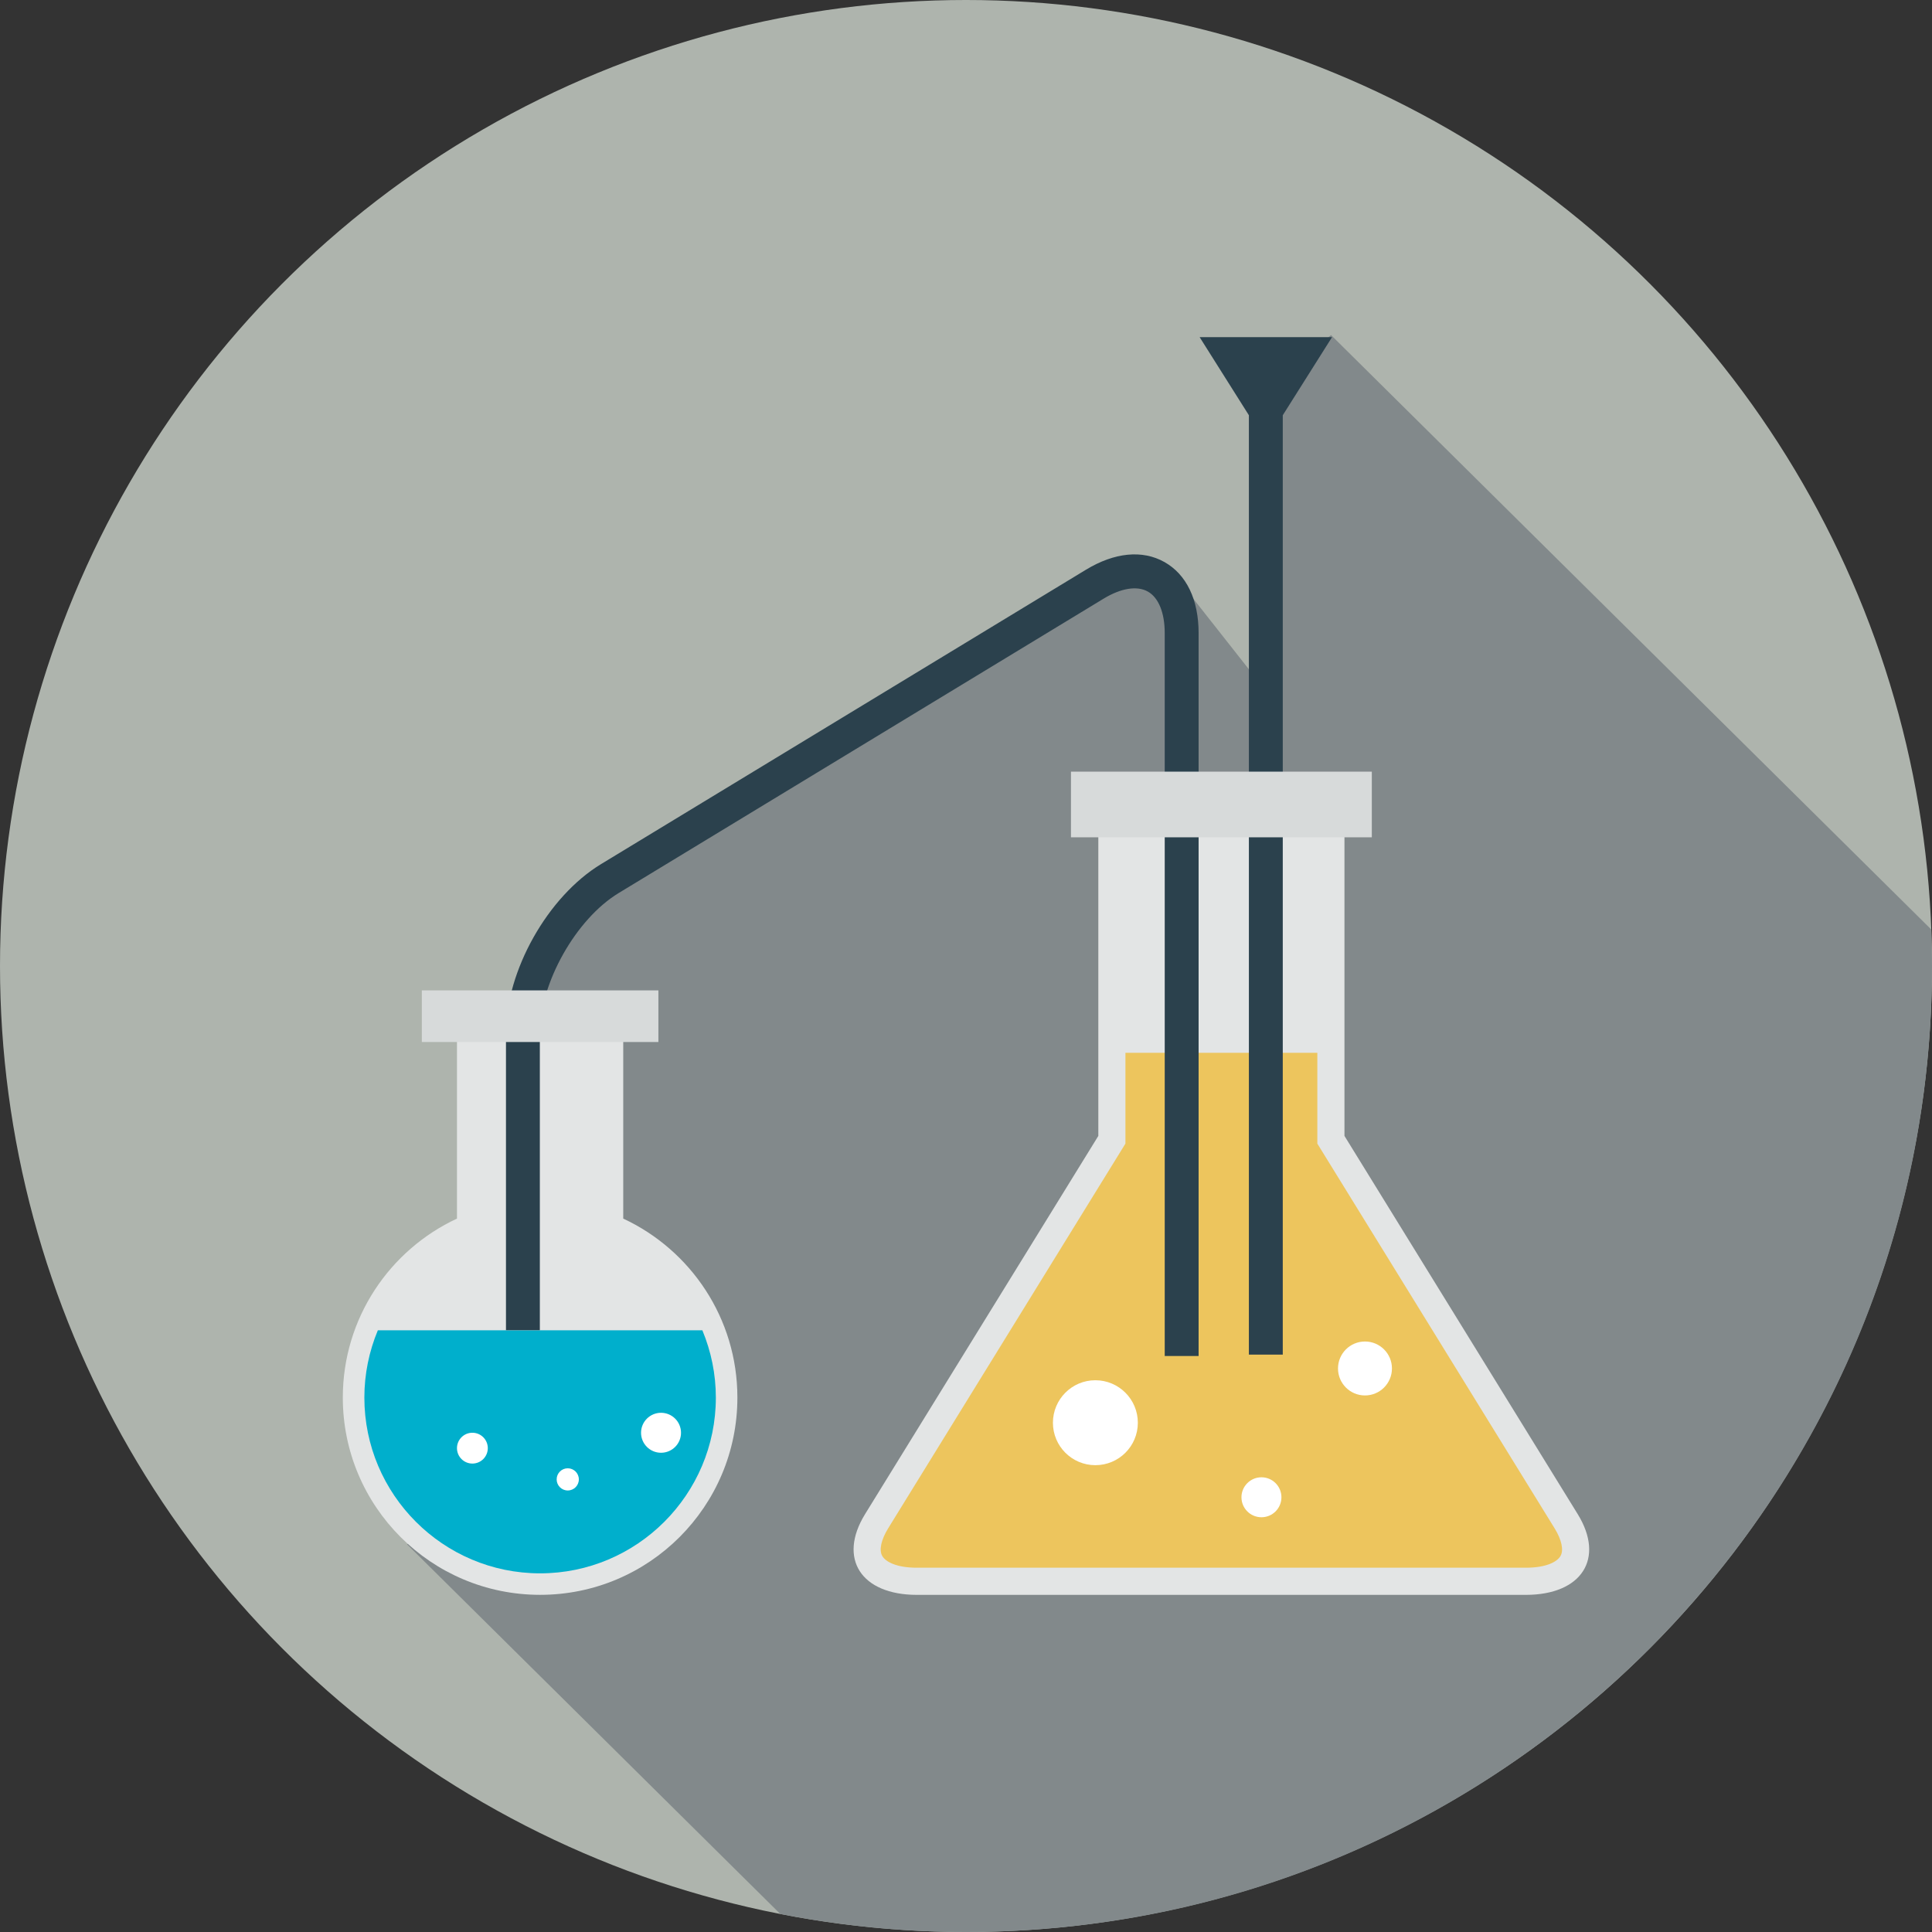 <?xml version="1.0" encoding="utf-8"?>
<!-- Generator: Adobe Illustrator 16.0.0, SVG Export Plug-In . SVG Version: 6.00 Build 0)  -->
<!DOCTYPE svg PUBLIC "-//W3C//DTD SVG 1.1//EN" "http://www.w3.org/Graphics/SVG/1.1/DTD/svg11.dtd">
<svg version="1.1" id="Layer_1" xmlns="http://www.w3.org/2000/svg" xmlns:xlink="http://www.w3.org/1999/xlink" x="0px" y="0px"
	 width="128px" height="128px" viewBox="0 0 128 128" enable-background="new 0 0 128 128" xml:space="preserve">
<rect x="0" y="0" width="128" height="128" fill="#333333" stroke="none"/>
<g>
	<circle fill="#AEB4AD" cx="64" cy="64" r="64"/>
	<path fill="#82898B" d="M88.185,22.2l-3.936,3.22l-0.696,19.952l-6.406-8.135l-3.105,0.942c0,0-28.769,17.4-32.48,19.721
		s-6.729,8.352-6.729,8.352L32.28,99.429l-5.313,2.885l24.731,24.493C55.681,127.582,59.791,128,64,128c35.347,0,64-28.653,64-64
		c0-0.815-0.031-1.622-0.062-2.431L88.185,22.2z"/>
	<path fill="#E3E5E5" d="M104.528,100.315L89.074,75.257V53.661H72.767v21.596l-15.455,25.059c-1.813,2.941-0.267,5.348,3.438,5.348
		h40.34C104.795,105.663,106.342,103.257,104.528,100.315z"/>
	<path fill="#EDC55D" d="M87.277,75.767v-6.014H74.563v6.014l-15.722,25.492c-0.464,0.752-0.61,1.432-0.393,1.822
		c0.212,0.381,0.929,0.785,2.302,0.785h40.34c1.373,0,2.09-0.404,2.301-0.785c0.219-0.391,0.071-1.07-0.392-1.822L87.277,75.767z"/>
	<path fill="#E3E5E5" d="M30.276,80.735v-12.23h11.015v12.23c4.467,2.08,7.563,6.607,7.563,11.857c0,7.219-5.852,13.07-13.071,13.07
		c-7.219,0-13.071-5.852-13.071-13.07C22.712,87.343,25.81,82.815,30.276,80.735z"/>
	<path fill="#00AFCC" d="M46.533,88.134c0.579,1.393,0.894,2.904,0.894,4.459c0,6.42-5.223,11.645-11.644,11.645
		c-6.42,0-11.643-5.225-11.643-11.645c0-1.555,0.313-3.066,0.894-4.459H46.533z"/>
	<circle fill="#FFFFFF" cx="43.795" cy="94.925" r="1.324"/>
	<circle fill="#FFFFFF" cx="83.574" cy="99.198" r="1.324"/>
	<path fill="#FFFFFF" d="M69.759,94.261c0,1.553,1.259,2.811,2.812,2.811c1.554,0,2.814-1.258,2.814-2.811
		c0-1.555-1.261-2.816-2.814-2.816C71.018,91.444,69.759,92.706,69.759,94.261z"/>
	<circle fill="#FFFFFF" cx="37.615" cy="98.013" r="0.735"/>
	<circle fill="#FFFFFF" cx="31.297" cy="95.944" r="1.021"/>
	<circle fill="#FFFFFF" cx="90.433" cy="90.665" r="1.787"/>
	<g>
		<path fill="#2B414D" d="M35.767,88.128h-2.245V68.44c0-4.131,2.767-9.047,6.299-11.191l32.127-19.504
			c1.893-1.148,3.74-1.33,5.199-0.508c1.46,0.82,2.264,2.492,2.264,4.707v47.895h-2.245V41.944c0-1.348-0.408-2.352-1.119-2.752
			c-0.712-0.4-1.78-0.229-2.934,0.473L40.984,59.169c-2.828,1.717-5.218,5.963-5.218,9.271V88.128z"/>
	</g>
	<polygon fill="#2B414D" points="88.251,22.337 79.479,22.337 82.742,27.511 82.742,89.747 84.987,89.747 84.987,27.511 	"/>
	<rect x="27.947" y="65.616" fill="#D7DADA" width="15.673" height="3.42"/>
	<rect x="70.954" y="51.124" fill="#D7DADA" width="19.932" height="4.35"/>
</g>
</svg>
